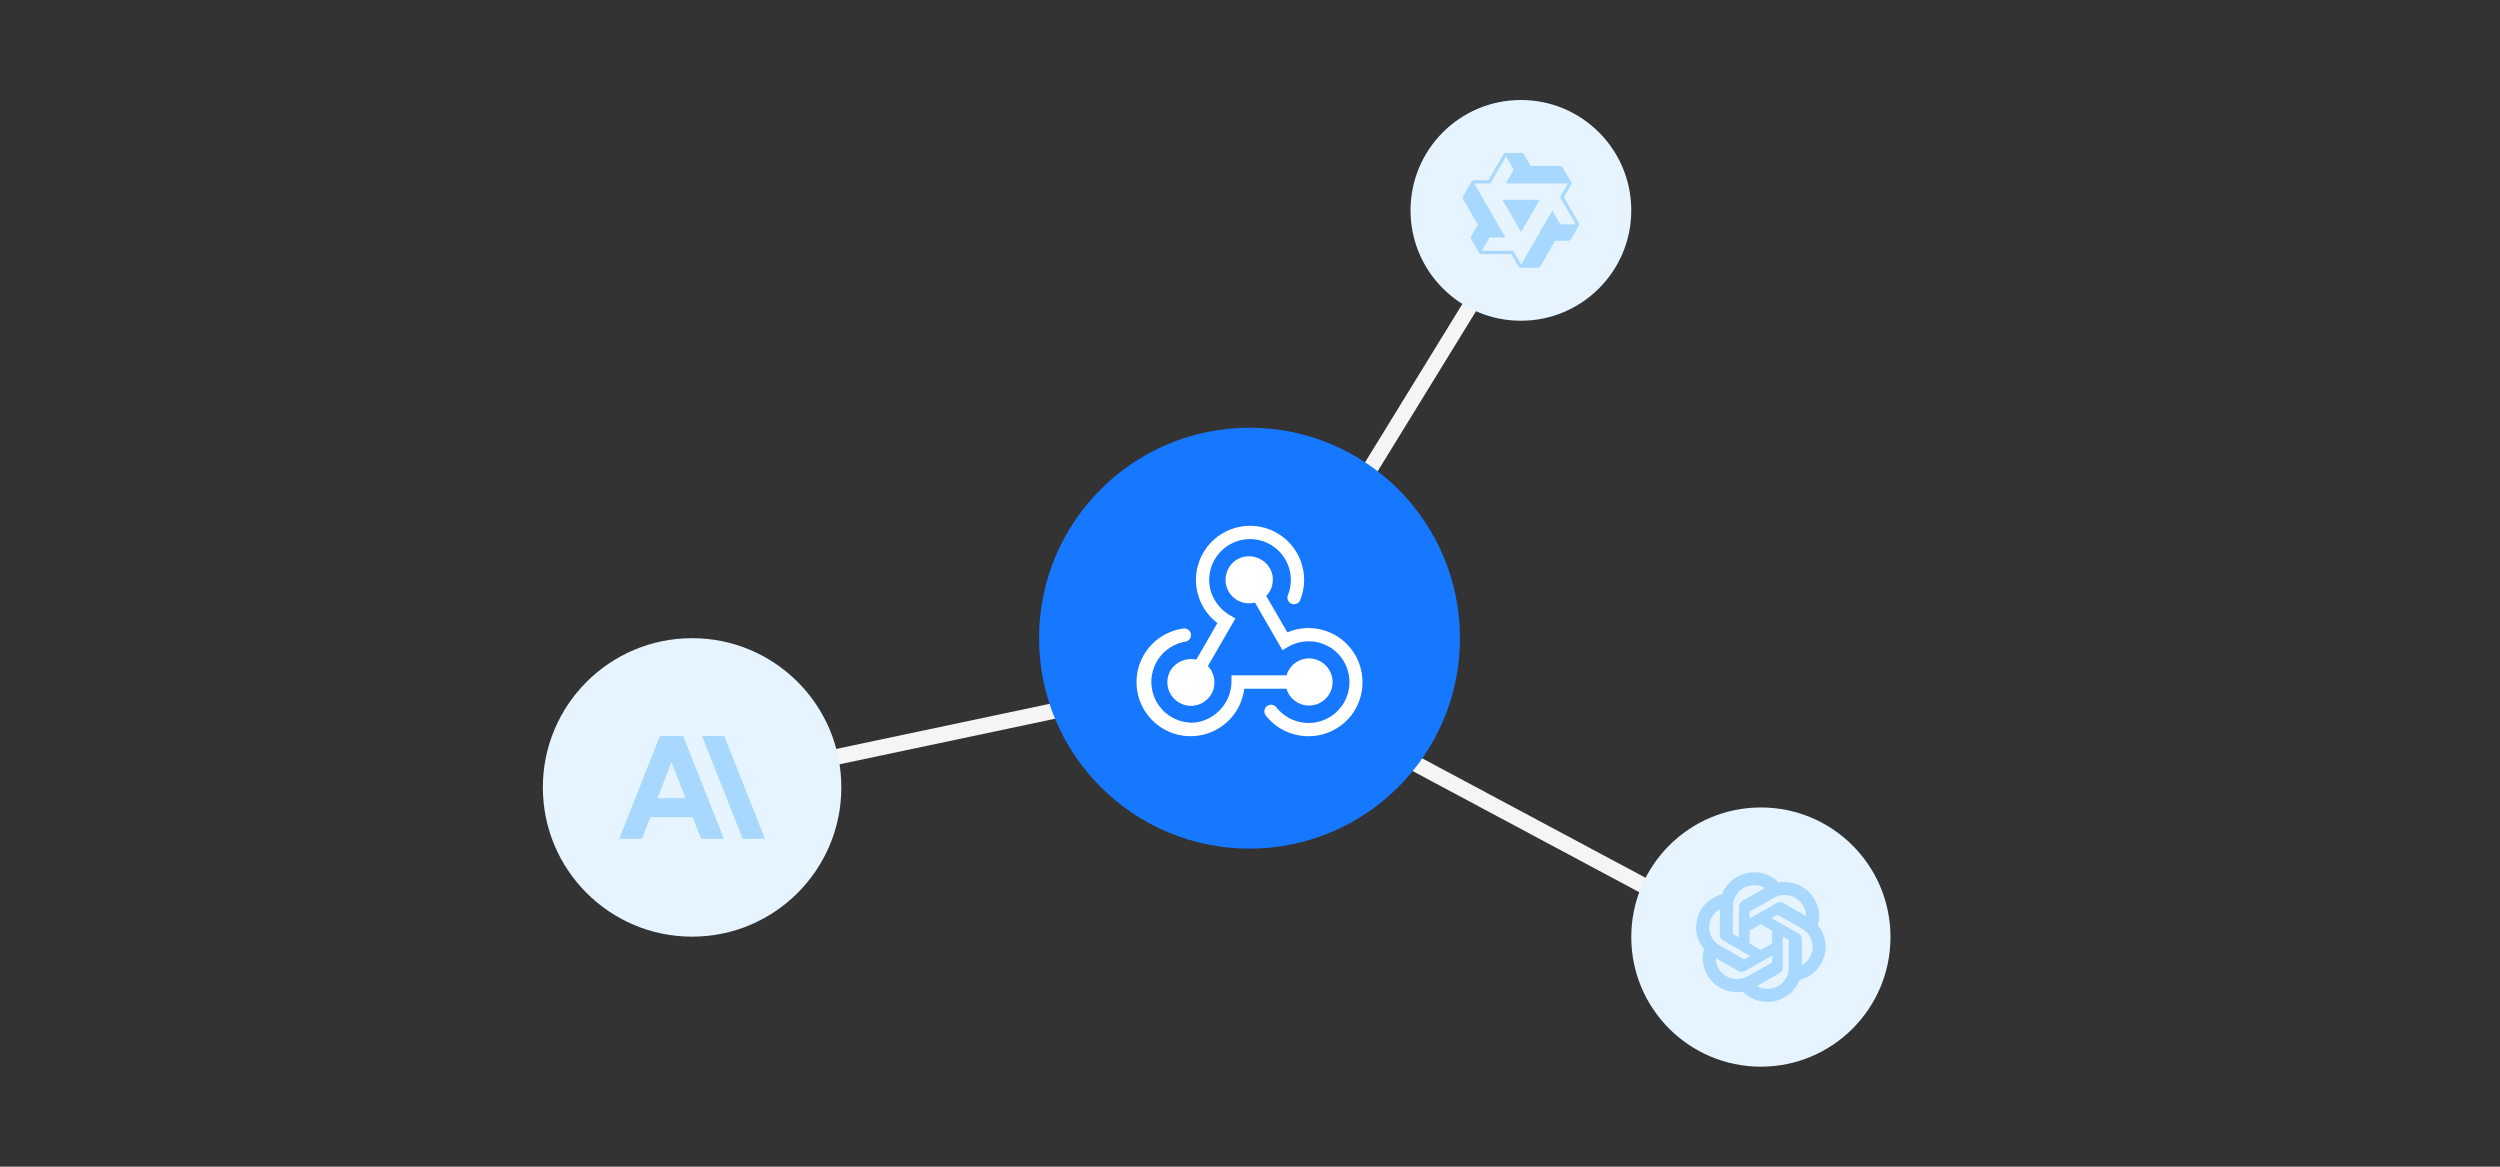 <?xml version="1.0" encoding="UTF-8"?>
<svg width="300px" height="140px" viewBox="0 0 300 140" version="1.1" xmlns="http://www.w3.org/2000/svg" xmlns:xlink="http://www.w3.org/1999/xlink">
    <rect x="0" y="0" width="300" height="140" fill="#333333" stroke="none"/>
    <title>模型调度-浅色</title>
    <g id="页面-1" stroke="none" stroke-width="1" fill="none" fill-rule="evenodd">
        <g id="Ant-Design-X---白" transform="translate(-104, -1956)">
            <g id="模型调度-浅色" transform="translate(104, 1956)">
                <g id="结果展示-浅色备份" opacity="0">
                    <rect id="矩形" x="0" y="0" width="300" height="140"></rect>
                </g>
                <g id="编组-21" transform="translate(65.142, 12)" fill-rule="nonzero">
                    <polygon id="直线-2" fill="#F5F5F5" points="115.043 16.824 116.435 18.096 86.191 67.315 84.799 66.044"></polygon>
                    <polygon id="直线-2" fill="#F5F5F5" points="84.97 70.152 85.859 68.49 135.121 94.828 134.232 96.49"></polygon>
                    <polygon id="直线-2" fill="#F5F5F5" points="85.527 67.234 85.917 69.079 17.182 83.607 16.792 81.763"></polygon>
                    <g id="编组-15" transform="translate(59.544, 39.326)">
                        <path d="M25.255,0 C39.203,-2.56221943e-15 50.51,11.307 50.51,25.255 C50.51,39.203 39.203,50.51 25.255,50.51 C11.307,50.51 8.54073143e-16,39.203 0,25.255 C-1.70814629e-15,11.307 11.307,1.70814629e-15 25.255,0 Z" id="矩形备份-5" fill="#1677FF"></path>
                        <g id="编组-14" transform="translate(11.693, 11.768)" fill="#FFFFFF">
                            <path d="M20.705,21.572 C21.464,21.572 22.191,21.268 22.723,20.727 C23.255,20.186 23.548,19.454 23.535,18.695 C23.494,17.247 22.379,16.057 20.936,15.922 C19.604,15.816 18.381,16.66 18.006,17.942 L11.399,17.942 L11.399,18.6 C11.426,21.159 9.516,23.325 6.974,23.619 C4.39,23.774 2.131,21.89 1.819,19.32 C1.507,16.75 3.249,14.381 5.796,13.913 C6.096,13.893 6.36,13.707 6.479,13.431 C6.598,13.155 6.552,12.836 6.36,12.604 C6.168,12.373 5.863,12.268 5.57,12.334 C2.241,12.812 -0.172,15.753 0.01,19.111 C0.191,22.469 2.907,25.132 6.268,25.248 C9.629,25.364 12.522,22.895 12.935,19.557 L17.996,19.557 C18.352,20.755 19.455,21.575 20.705,21.572 L20.705,21.572 Z" id="路径"></path>
                            <path d="M4.076,17.364 C3.303,18.723 3.773,20.451 5.128,21.23 C5.78,21.605 6.554,21.704 7.279,21.506 C8.005,21.309 8.622,20.831 8.994,20.178 C9.606,19.093 9.433,17.735 8.568,16.838 L11.872,11.119 L11.32,10.798 C10.207,10.181 9.363,9.172 8.952,7.968 C8.305,5.912 9.078,3.675 10.857,2.457 C12.635,1.239 15,1.327 16.684,2.673 C18.367,4.019 18.972,6.307 18.175,8.31 C18.017,8.679 18.159,9.108 18.506,9.309 C18.702,9.423 18.938,9.448 19.154,9.377 C19.369,9.307 19.545,9.149 19.637,8.941 C20.907,5.823 19.582,2.251 16.585,0.715 C13.589,-0.82 9.916,0.19 8.126,3.042 C6.336,5.894 7.024,9.641 9.71,11.671 L7.179,16.059 C5.973,15.792 4.729,16.315 4.076,17.364 Z" id="路径"></path>
                            <path d="M26.255,15.517 C24.618,12.677 21.118,11.506 18.101,12.787 L15.57,8.42 C16.449,7.522 16.617,6.147 15.981,5.064 C15.179,3.738 13.477,3.274 12.114,4.012 C11.464,4.388 10.989,5.007 10.794,5.732 C10.587,6.459 10.682,7.238 11.057,7.894 C11.564,8.768 12.497,9.307 13.508,9.309 C13.746,9.303 13.983,9.27 14.213,9.209 L17.512,14.923 L18.206,14.523 C19.663,13.679 21.45,13.641 22.941,14.423 C23.418,14.663 23.847,14.987 24.209,15.38 C25.384,16.62 25.83,18.381 25.387,20.031 C25.056,21.286 24.235,22.357 23.109,23.003 C20.998,24.227 18.309,23.714 16.796,21.799 C16.552,21.469 16.098,21.376 15.744,21.583 C15.546,21.695 15.406,21.886 15.359,22.109 C15.312,22.331 15.362,22.563 15.497,22.746 C16.688,24.274 18.498,25.192 20.435,25.252 C22.372,25.312 24.235,24.507 25.519,23.056 C25.735,22.823 25.927,22.57 26.092,22.298 C27.406,20.245 27.469,17.631 26.255,15.517 L26.255,15.517 Z" id="路径"></path>
                        </g>
                    </g>
                    <g id="编组-20" transform="translate(130.611, 84.895)">
                        <path d="M15.552,0 C24.142,-1.57784686e-15 31.105,6.963 31.105,15.552 C31.105,24.142 24.142,31.105 15.552,31.105 C6.963,31.105 5.25948955e-16,24.142 0,15.552 C-1.05189791e-15,6.963 6.963,1.05189791e-15 15.552,0 Z" id="矩形备份-5" fill="#E6F4FF"></path>
                        <path d="M14.781,7.776 C15.856,7.777 16.887,8.198 17.655,8.949 L17.712,9.009 L17.835,8.987 L17.978,8.969 L18.122,8.956 L18.412,8.946 C19.884,8.946 21.244,9.724 21.976,10.983 C22.523,11.903 22.676,13.004 22.401,14.039 L22.375,14.125 L22.431,14.19 C22.958,14.843 23.269,15.64 23.321,16.473 L23.329,16.724 C23.329,17.44 23.138,18.144 22.775,18.76 C22.487,19.259 22.096,19.69 21.626,20.025 C21.224,20.313 20.773,20.526 20.295,20.653 L20.215,20.672 L20.201,20.713 C19.611,22.223 18.189,23.245 16.57,23.323 L16.324,23.329 C15.249,23.328 14.218,22.907 13.45,22.156 L13.394,22.097 L13.299,22.114 C12.7,22.202 12.089,22.158 11.508,21.986 L11.263,21.904 L11.021,21.807 C10.228,21.46 9.566,20.87 9.129,20.122 C8.582,19.202 8.429,18.101 8.704,17.066 L8.73,16.98 L8.674,16.915 C8.148,16.265 7.837,15.467 7.785,14.632 L7.776,14.381 C7.776,13.665 7.968,12.961 8.332,12.342 C8.619,11.845 9.011,11.414 9.481,11.079 C9.883,10.791 10.334,10.578 10.811,10.451 L10.89,10.43 L10.906,10.388 C11.497,8.881 12.918,7.86 14.536,7.783 L14.782,7.776 L14.781,7.776 Z M18.177,15.508 L18.177,19.218 C18.177,19.497 18.026,19.754 17.783,19.89 L15.072,21.434 L15.206,21.507 C15.499,21.65 15.817,21.739 16.146,21.764 L16.345,21.771 C17.758,21.768 18.899,20.642 18.9,19.254 L18.902,15.922 L18.177,15.508 L18.177,15.508 Z M16.907,17.774 L13.651,19.63 C13.409,19.77 13.111,19.77 12.868,19.631 L10.144,18.081 C10.144,18.451 10.227,18.814 10.384,19.145 L10.487,19.339 C10.71,19.721 11.033,20.039 11.421,20.26 C12.214,20.711 13.186,20.712 13.979,20.261 L16.906,18.595 L16.906,17.774 L16.907,17.774 Z M17.551,12.874 L16.83,13.285 L20.078,15.134 C20.168,15.185 20.246,15.252 20.308,15.333 L20.367,15.417 C20.436,15.535 20.472,15.669 20.472,15.806 L20.471,18.906 L20.583,18.841 C21.255,18.417 21.687,17.701 21.749,16.909 L21.756,16.724 C21.756,16.282 21.638,15.849 21.414,15.466 C21.189,15.082 20.867,14.764 20.48,14.544 L17.551,12.873 L17.551,12.874 Z M10.633,12.198 L10.494,12.282 C9.757,12.756 9.322,13.581 9.349,14.457 C9.377,15.333 9.861,16.131 10.626,16.558 L13.553,18.229 L14.275,17.818 L11.029,15.97 C10.939,15.92 10.86,15.852 10.797,15.771 L10.739,15.687 C10.669,15.568 10.633,15.433 10.633,15.296 L10.633,12.198 L10.633,12.198 Z M15.553,14.011 L14.198,14.783 L14.198,16.32 L15.553,17.09 L16.907,16.32 L16.907,14.783 L15.553,14.011 Z M14.759,9.332 C13.347,9.332 12.204,10.46 12.202,11.848 L12.201,15.181 L12.927,15.595 L12.93,11.887 C12.93,11.785 12.951,11.683 12.991,11.588 L13.037,11.498 C13.106,11.38 13.205,11.283 13.324,11.216 L16.033,9.67 L15.901,9.599 C15.606,9.454 15.286,9.366 14.958,9.341 L14.759,9.333 L14.759,9.332 Z M18.404,10.505 C17.955,10.505 17.515,10.621 17.127,10.843 L14.199,12.506 L14.199,13.327 L17.456,11.472 C17.545,11.421 17.643,11.388 17.745,11.374 L17.849,11.368 C17.987,11.368 18.121,11.405 18.239,11.472 L20.959,13.022 L20.955,12.858 C20.871,11.601 19.851,10.593 18.573,10.512 L18.404,10.506 L18.404,10.505 Z" id="形状" fill="#A9D8FF"></path>
                    </g>
                    <g id="编组-20备份" transform="translate(0, 64.581)">
                        <path d="M17.909,0 C27.8,-1.81691457e-15 35.818,8.018 35.818,17.909 C35.818,27.8 27.8,35.818 17.909,35.818 C8.018,35.818 6.0563819e-16,27.8 0,17.909 C-1.21127638e-15,8.018 8.018,1.21127638e-15 17.909,0 Z" id="矩形备份-5" fill="#E6F4FF"></path>
                        <g id="编组" transform="translate(9.161, 11.742)" fill="#A9D8FF">
                            <path d="M12.614,0 L9.938,0 L14.819,12.333 L17.495,12.333 L12.614,0 Z M4.881,0 L0,12.333 L2.729,12.333 L3.728,9.743 L8.834,9.743 L9.832,12.333 L12.562,12.333 L7.681,0 L4.881,0 Z M4.611,7.453 L6.281,3.118 L7.951,7.453 L4.611,7.453 Z" id="形状"></path>
                        </g>
                    </g>
                    <g id="编组-20备份-2" transform="translate(104.122, 0)">
                        <path d="M13.245,0 C20.559,-1.34370128e-15 26.489,5.93 26.489,13.245 C26.489,20.559 20.559,26.489 13.245,26.489 C5.93,26.489 4.47900426e-16,20.559 0,13.245 C-8.95800852e-16,5.93 5.93,8.95800852e-16 13.245,0 Z" id="矩形备份-5" fill="#E6F4FF"></path>
                        <g id="编组" transform="translate(6.267, 6.35)" fill="#A9D8FF">
                            <path d="M13.911,8.378 C13.897,8.357 13.883,8.337 13.868,8.318 L12.129,5.308 L12.91,3.954 C12.942,3.924 12.969,3.889 12.992,3.851 C13.06,3.73 13.06,3.581 12.992,3.459 L11.996,1.755 C11.927,1.635 11.798,1.561 11.659,1.561 L8.154,1.561 L7.356,0.194 C7.286,0.072 7.156,-0.002 7.016,4.05419189e-05 L5.196,4.05419189e-05 C5.056,-0 4.926,0.073 4.855,0.194 C4.844,0.216 4.833,0.239 4.825,0.262 L3.083,3.272 L1.463,3.272 C1.433,3.265 1.403,3.263 1.372,3.264 C1.231,3.263 1.1,3.339 1.032,3.462 L0.052,5.174 C-0.017,5.296 -0.017,5.445 0.052,5.566 L1.807,8.602 L1.022,9.974 C0.953,10.096 0.953,10.244 1.022,10.366 L1.929,11.944 C1.999,12.066 2.13,12.14 2.27,12.138 C2.296,12.139 2.322,12.137 2.347,12.13 L5.817,12.13 L6.666,13.596 C6.733,13.71 6.853,13.783 6.985,13.79 L7.011,13.79 L8.99,13.781 C9.129,13.782 9.257,13.708 9.326,13.587 L11.077,10.547 L12.657,10.547 C12.797,10.542 12.924,10.466 12.994,10.344 L13.904,8.766 C13.973,8.644 13.973,8.496 13.904,8.374 L13.911,8.378 Z M11.707,8.568 L10.75,6.912 L7.007,13.406 L6.045,11.746 L2.29,11.746 L3.216,10.142 L5.122,10.142 L1.38,3.665 L3.309,3.665 L5.192,0.405 L6.118,2.009 L5.162,3.665 L12.626,3.665 L11.676,5.308 L13.556,8.568 L11.704,8.568 L11.707,8.568 Z" id="形状"></path>
                            <polygon id="路径" points="6.999 9.504 9.232 5.627 4.76 5.627"></polygon>
                        </g>
                    </g>
                </g>
            </g>
        </g>
    </g>
</svg>